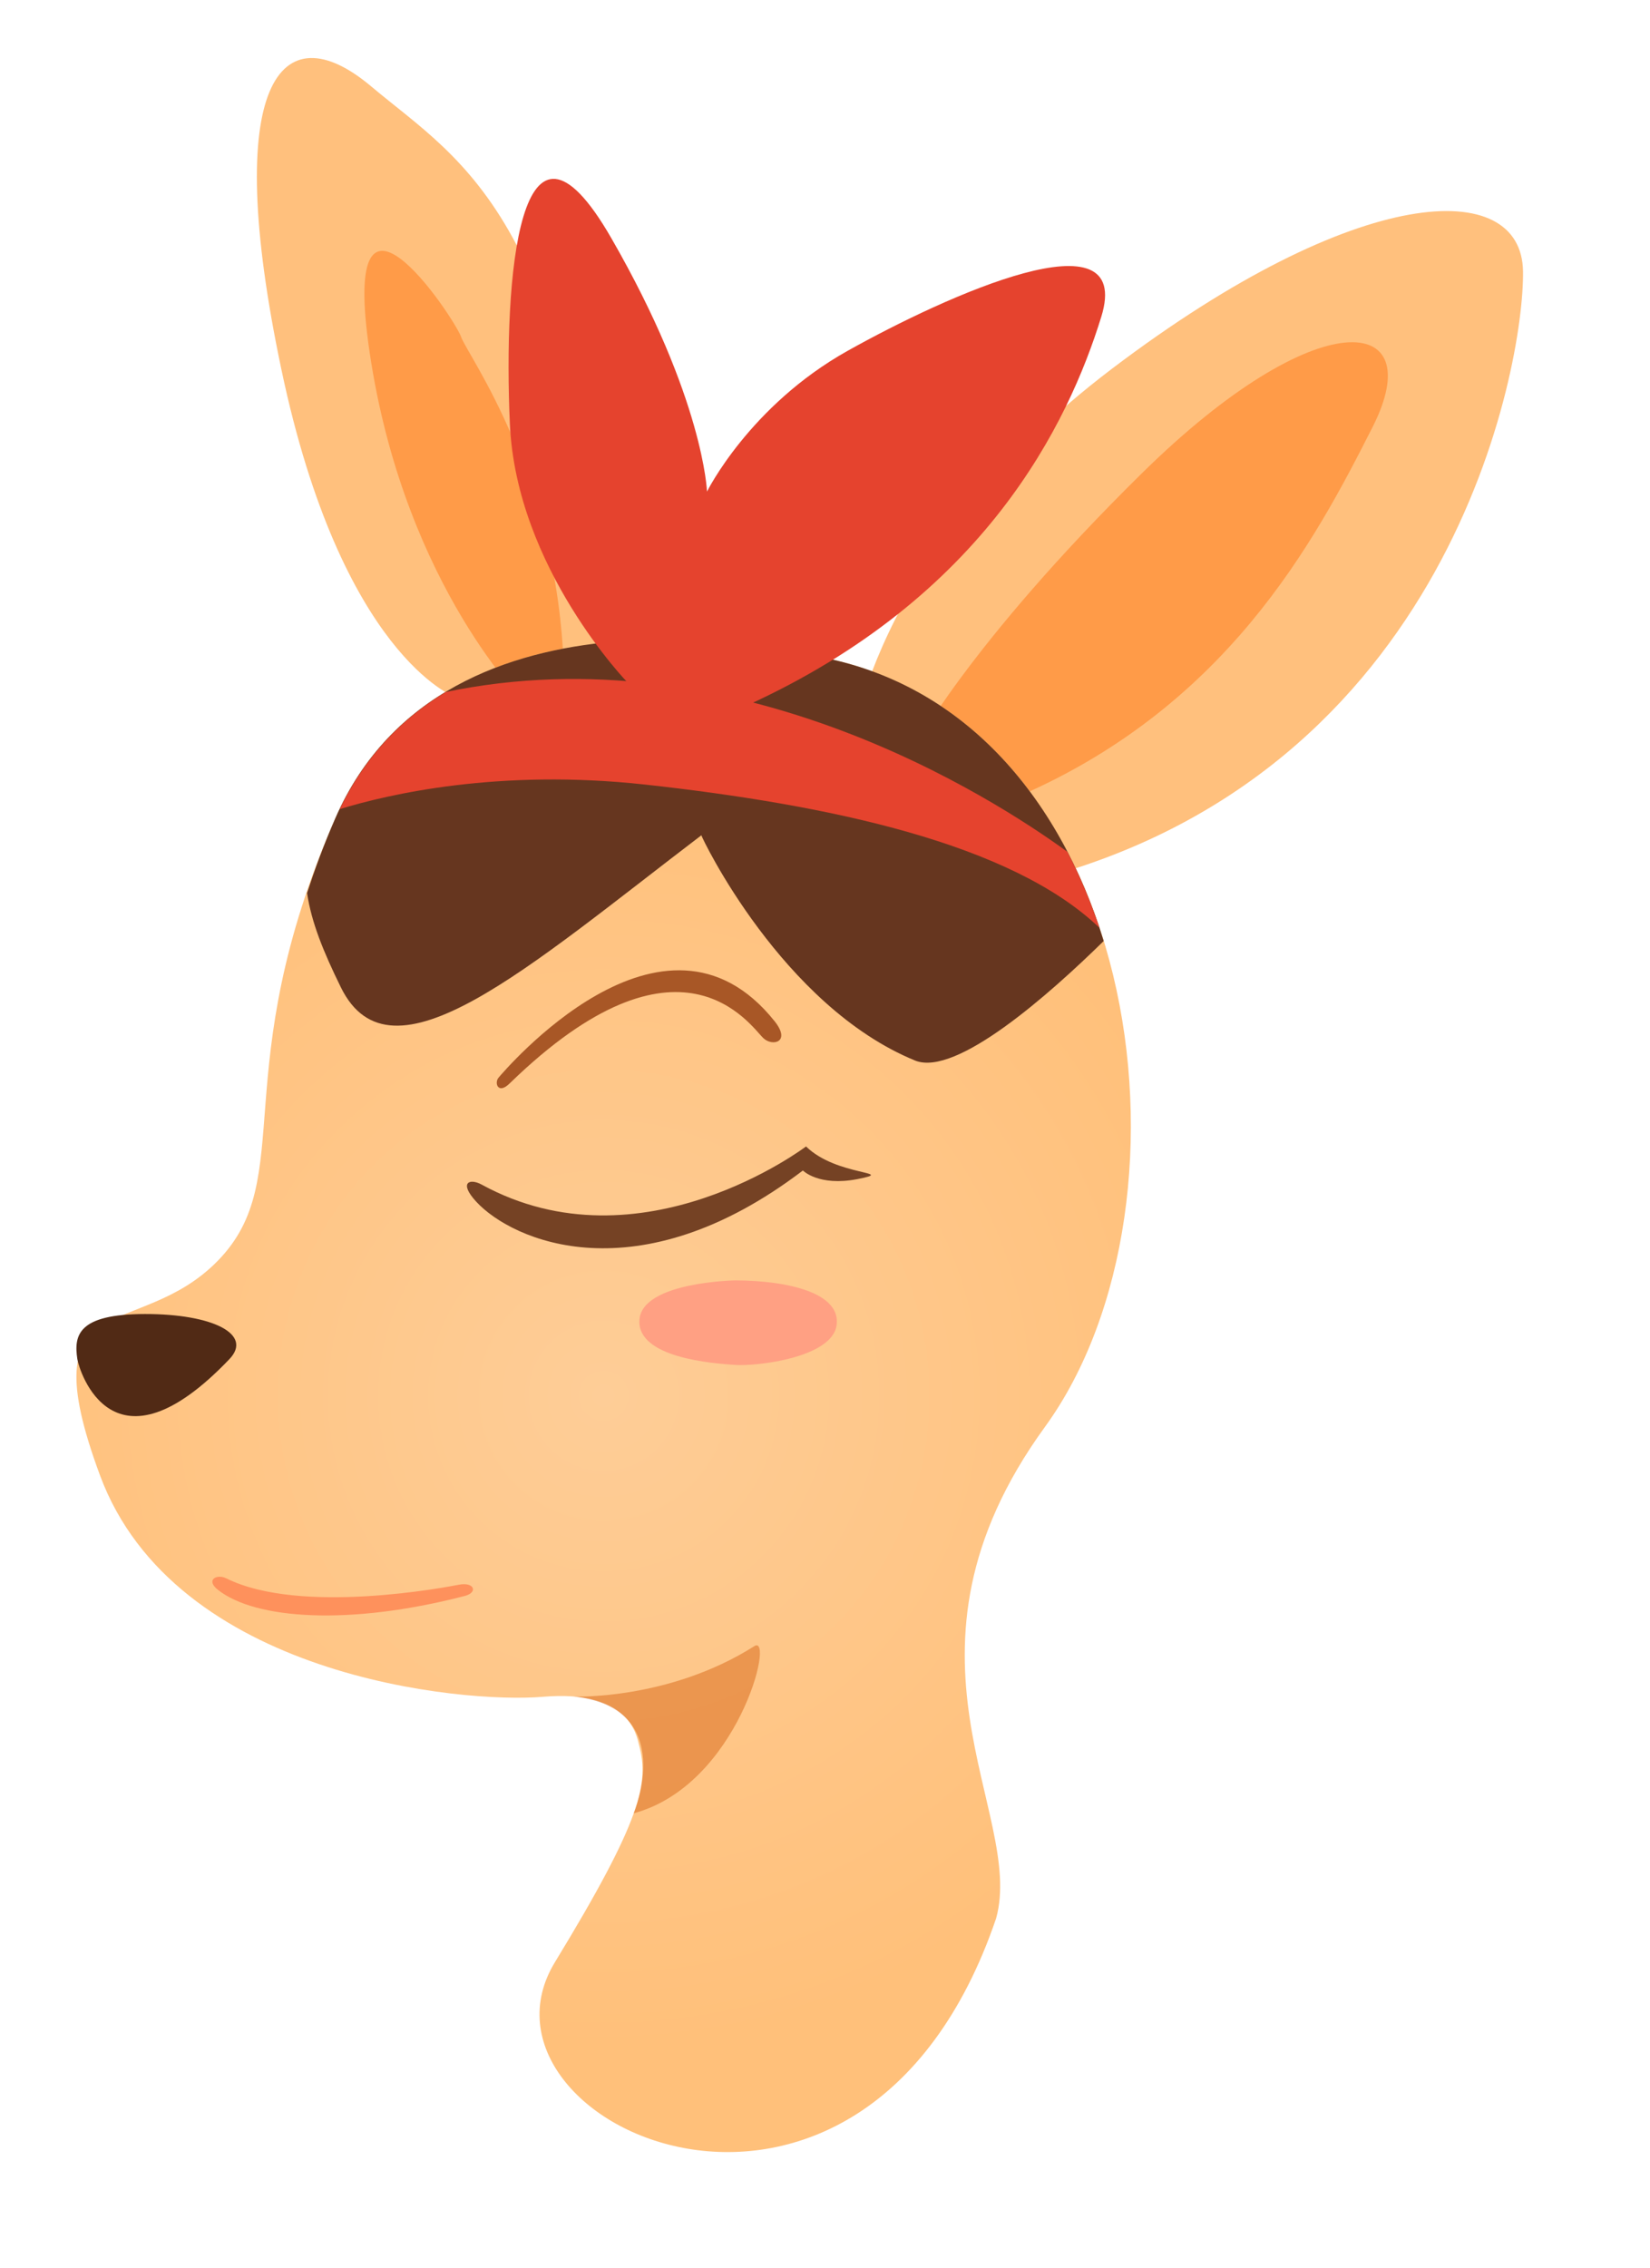 <?xml version="1.0" encoding="utf-8"?>
<!-- Generator: Adobe Illustrator 17.0.0, SVG Export Plug-In . SVG Version: 6.00 Build 0)  -->
<!DOCTYPE svg PUBLIC "-//W3C//DTD SVG 1.1//EN" "http://www.w3.org/Graphics/SVG/1.1/DTD/svg11.dtd">
<svg version="1.1" id="图层_1" xmlns="http://www.w3.org/2000/svg" xmlns:xlink="http://www.w3.org/1999/xlink" x="0px" y="0px"
	 width="185.685px" height="255.128px" viewBox="0 0 185.685 255.128" enable-background="new 0 0 185.685 255.128"
	 xml:space="preserve">
<g id="形状_57">
	<g>
		<path fill-rule="evenodd" clip-rule="evenodd" fill="#FFC07D" d="M68.521,76.944c-3.282-52.563-16.508-58.61-26.744-67.222
			s-16.9-0.407-10.119,31.804c6.78,32.211,19.516,36.864,19.516,36.864S71.802,129.506,68.521,76.944z"/>
	</g>
</g>
<g id="形状_58">
	<g>
		<path fill-rule="evenodd" clip-rule="evenodd" fill="#FF9B48" d="M63.461,75.498c-0.662-21.968-10.895-35.58-11.565-37.587
			c-0.67-2.007-14.213-22.459-10.119,2.891c4.094,25.35,17.348,38.309,17.348,38.309S64.123,97.466,63.461,75.498z"/>
	</g>
</g>
<g id="形状_59">
	<g>
		<path fill-rule="evenodd" clip-rule="evenodd" fill="#FFC07D" d="M171.396,30.532c-0.143-10.671-18.61-9.996-46.23,10.925
			S95.584,85.144,95.584,85.144S68.598,111.1,115.91,99.155C163.223,87.21,171.539,41.203,171.396,30.532z"/>
	</g>
</g>
<g id="形状_60">
	<g>
		<path fill-rule="evenodd" clip-rule="evenodd" fill="#FF9B48" d="M128.513,53.231c-19.718,19.408-25.868,31.305-25.868,31.305
			l-0.059,0.631c0,0-13.371,14.984,11.002,4.856s34.369-29.146,40.88-41.987C160.978,35.195,148.23,33.823,128.513,53.231z"/>
	</g>
</g>
<g id="形状_47_3_">
	<g>
		
			<radialGradient id="SVGID_1_" cx="78.55" cy="165.538" r="73.343" gradientTransform="matrix(1 0 0 1 -10.619 -8.524)" gradientUnits="userSpaceOnUse">
			<stop  offset="0" style="stop-color:#FECD97"/>
			<stop  offset="1" style="stop-color:#FFC07A"/>
		</radialGradient>
		<path fill-rule="evenodd" clip-rule="evenodd" fill="url(#SVGID_1_)" d="M90.973,73.68c0,0-40.793-10.112-53.242,18.381
			s-4.086,40.38-13.198,49.742c-9.112,9.361-21.398,2.233-13.284,24.15c8.388,22.657,40.749,25.696,49.846,24.923
			c9.714-0.825,10.519,4.283,10.818,5.41c1.132,4.266,0.353,8.34-9.463,24.443c-11.156,18.302,34.572,39.315,49.65-4.93
			c3.298-11.893-13.065-29.755,5.494-55.284C136.152,134.986,128.374,79.472,90.973,73.68z"/>
	</g>
</g>
<path fill-rule="evenodd" clip-rule="evenodd" fill="#66361F" d="M90.973,73.68c0,0-40.793-10.113-53.242,18.381
	c-1.297,2.969-2.309,5.739-3.175,8.395c0.488,3.295,1.834,6.601,3.809,10.62c5.669,11.536,20.932-2.153,40.565-17.113
	c0.002,0.204,9.082,19.24,24.086,25.353c4.623,1.793,15.041-7.427,21.19-13.46C119.272,89.741,108.311,76.365,90.973,73.68z"/>
<g id="形状_49">
	<g>
		<path fill-rule="evenodd" clip-rule="evenodd" fill="#A85726" d="M87.17,114.879c-12.526-15.692-30.549,5.762-31.058,6.338
			c-0.509,0.577-0.079,1.982,1.268,0.634c19.143-18.592,27.028-6.498,28.522-5.071C86.925,117.758,89.054,117.239,87.17,114.879z"/>
	</g>
</g>
<g id="形状_50">
	<g>
		<path fill-rule="evenodd" clip-rule="evenodd" fill="#754224" d="M90.707,128.966c0,0-18.568,14.092-36.497,4.294
			c-1.361-0.744-2.609-0.253-0.634,1.901c4.082,4.453,18.207,10.645,36.778-3.49c0,0,1.777,1.818,6.145,0.966
			C101.062,131.746,94.177,132.365,90.707,128.966z"/>
	</g>
</g>
<g id="形状_53">
	<g>
		<path fill-rule="evenodd" clip-rule="evenodd" fill="#FE915C" d="M51.675,178.262c-1.278,0.243-17.833,3.465-26.226-0.717
			c-1.025-0.511-2.355,0.161-0.929,1.293c4.213,3.344,14.843,4.053,27.789,0.692C53.813,179.139,53.376,177.939,51.675,178.262z"/>
	</g>
</g>
<g id="形状_51">
	<g>
		<path fill-rule="evenodd" clip-rule="evenodd" fill="#FFA083" d="M82.733,144.035c0,0-10.48,0.165-10.775,4.437
			c-0.296,4.272,8.253,4.904,10.775,5.071s10.867-0.832,11.409-4.437C94.684,145.501,88.854,144.055,82.733,144.035z"/>
	</g>
</g>
<path fill-rule="evenodd" clip-rule="evenodd" fill="#E5432E" d="M120.118,95.822c-8.535-6.206-37.465-24.746-69.953-17.976
	c-4.817,2.896-9.03,7.118-11.925,13.171c5.451-1.666,17.894-4.568,34.352-2.759c20.786,2.286,41.223,6.63,51.128,16.107
	C122.73,101.394,121.53,98.533,120.118,95.822z"/>
<g id="形状_56">
	<g>
		<path fill-rule="evenodd" clip-rule="evenodd" fill="#E5432E" d="M95.409,39.453c-11.06,6.182-15.846,15.846-15.846,15.846
			s-0.357-10.44-10.775-28.523C58.37,8.694,56.648,31.443,57.379,47.693c0.732,16.249,13.31,29.156,13.31,29.156h0.634
			c0,0-14.154,14.727,12.677,2.535c26.831-12.191,36.218-31.746,39.931-43.734S106.469,33.27,95.409,39.453z"/>
	</g>
</g>
<g id="形状_54">
	<g>
		<path fill-rule="evenodd" clip-rule="evenodd" fill="#512A15" d="M16.311,147.817c-7.509,0.01-8.024,2.358-7.606,5.071
			c0.198,1.284,3.979,13.771,17.114,0C28.494,150.082,23.927,147.807,16.311,147.817z"/>
	</g>
</g>
<path opacity="0.6" fill-rule="evenodd" clip-rule="evenodd" fill="#DD7528" d="M64.605,190.85c0,0,10.676,0.412,20.284-5.671
	c2.352-1.489-1.825,15.646-13.571,18.799C71.318,203.978,76.358,192.122,64.605,190.85z"/>
</svg>

